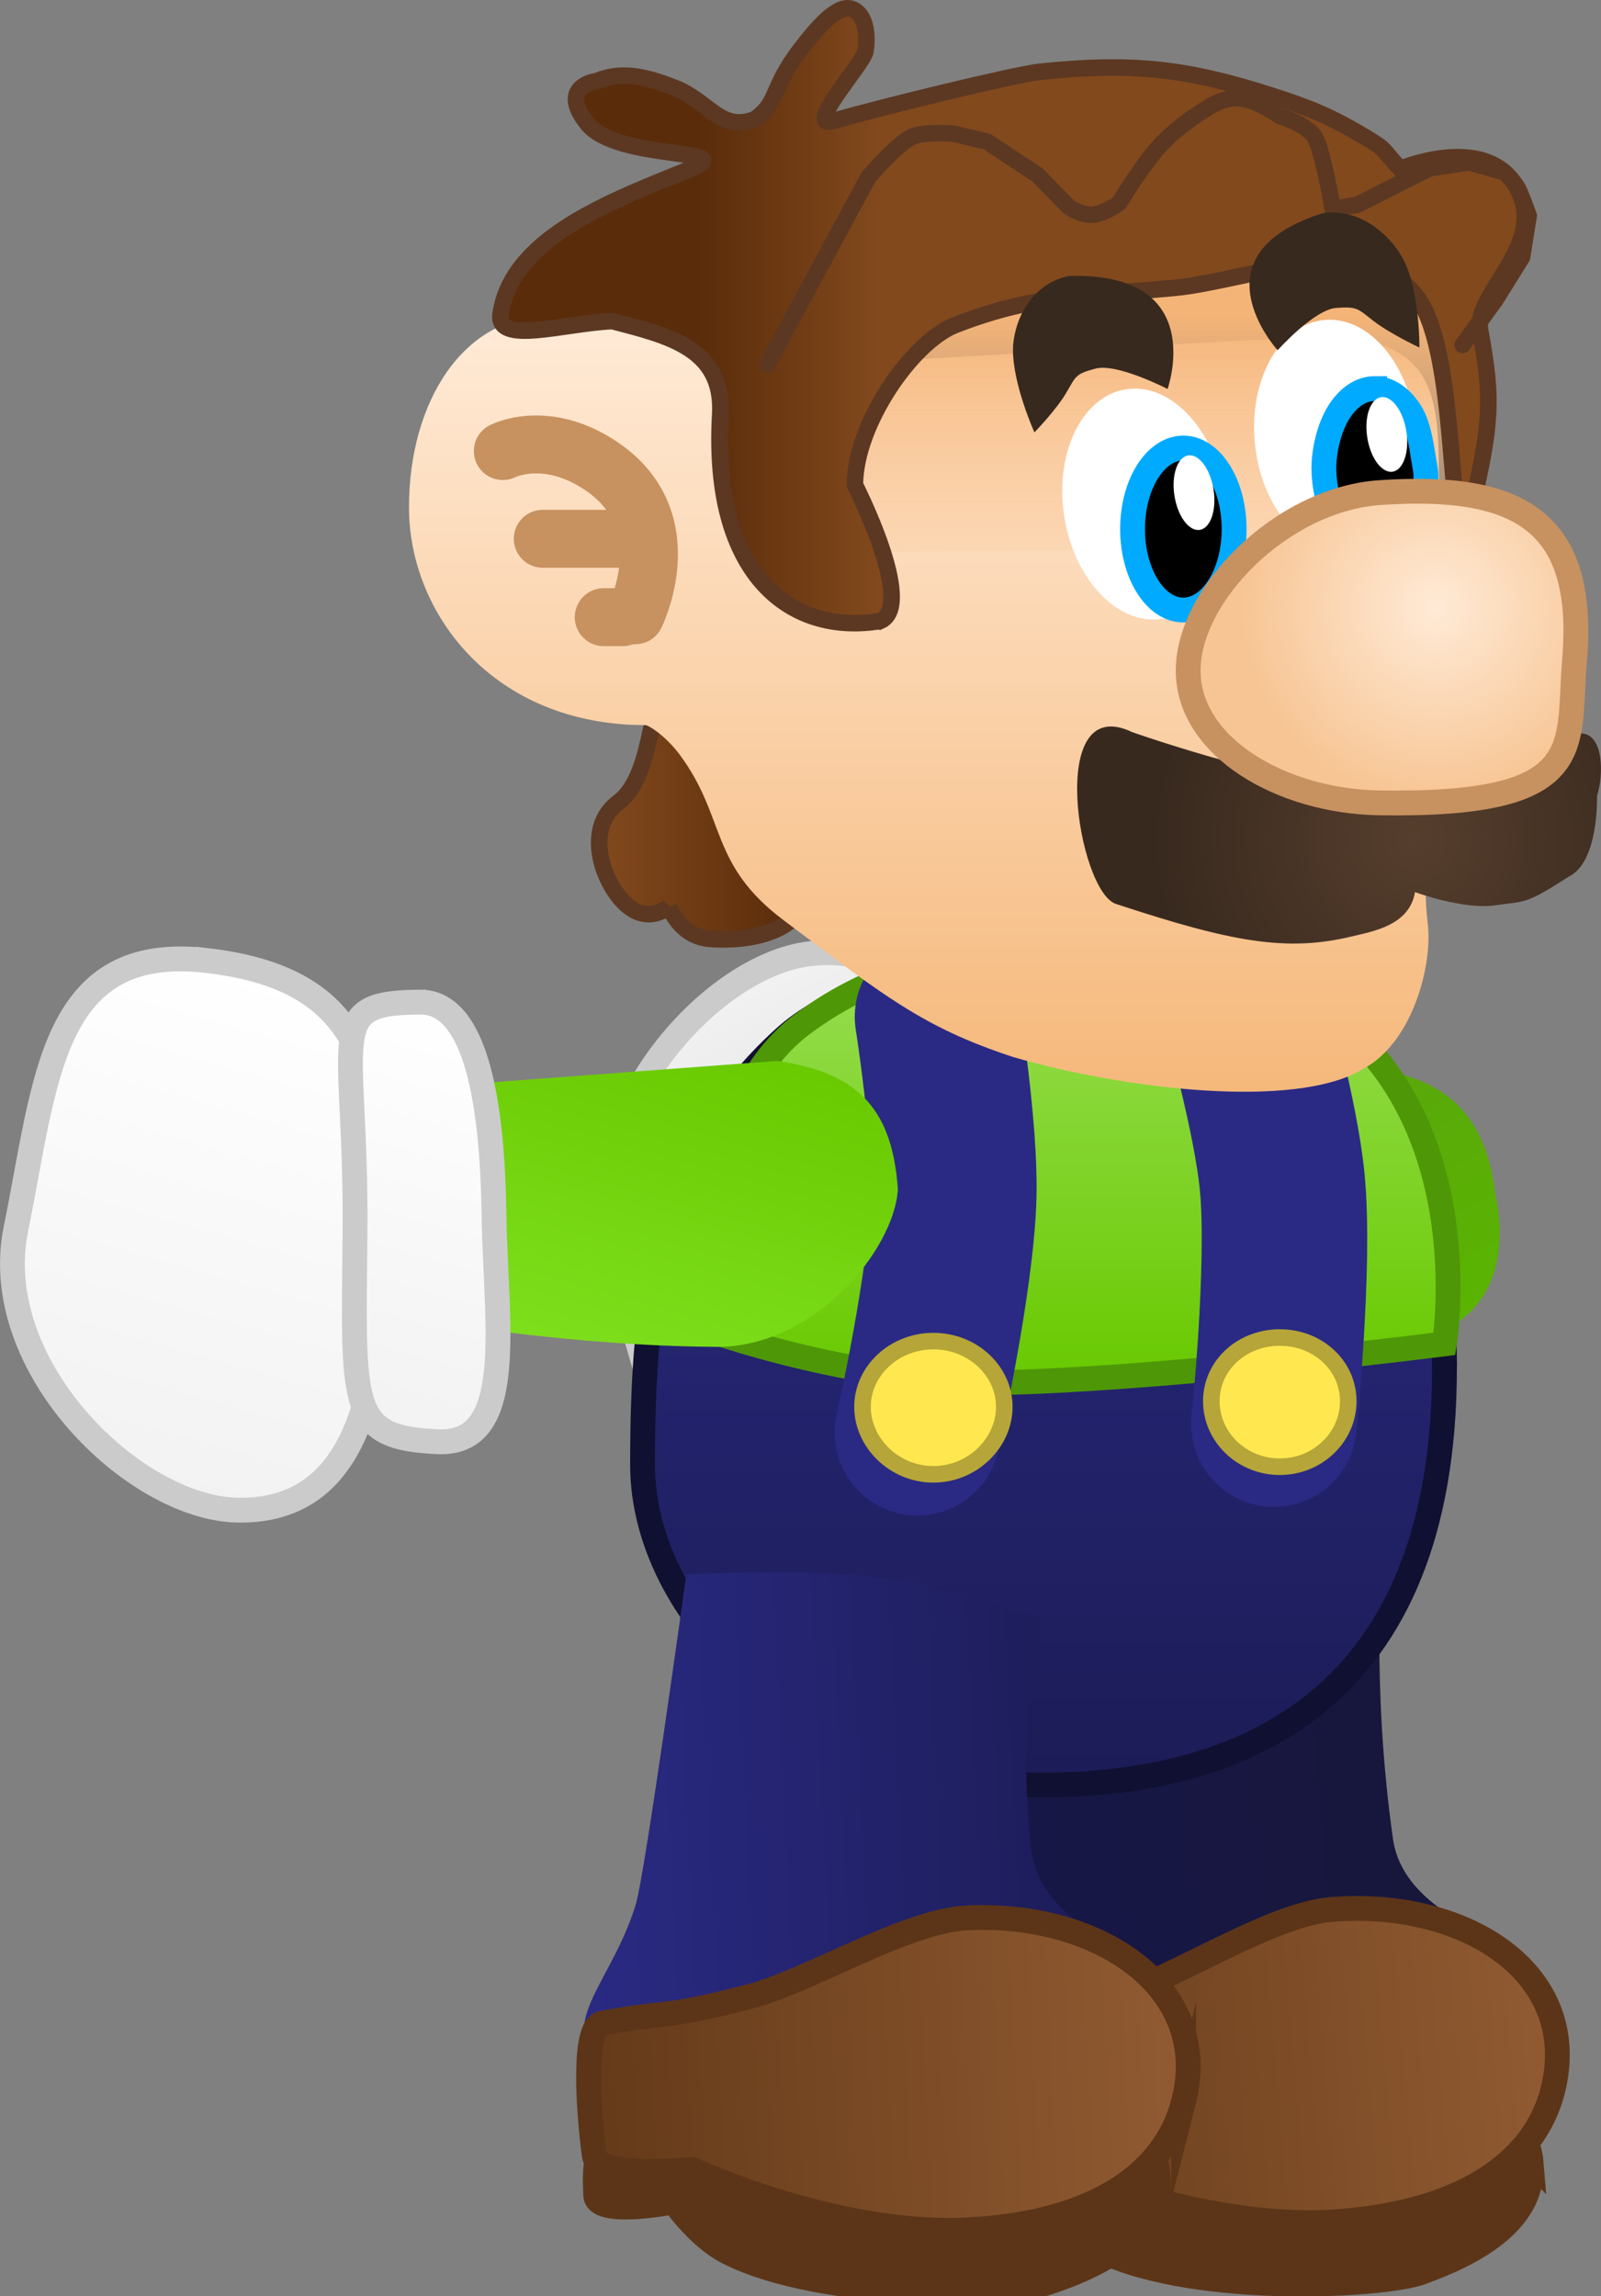 <svg version="1.1" xmlns="http://www.w3.org/2000/svg" xmlns:xlink="http://www.w3.org/1999/xlink" width="96.743" height="138.706" viewBox="0,0,96.743,138.706"><rect x="0" y="0" width="96.743" height="138.706" fill="#808080" stroke="none"/><defs><linearGradient x1="259.869" y1="211.094" x2="248.599" y2="189.455" gradientUnits="userSpaceOnUse" id="color-1"><stop offset="0" stop-color="#5ab500"/><stop offset="1" stop-color="#59a210"/></linearGradient><linearGradient x1="231.897" y1="216.201" x2="217.52" y2="188.598" gradientUnits="userSpaceOnUse" id="color-2"><stop offset="0" stop-color="#cecece"/><stop offset="1" stop-color="#f2f2f2"/></linearGradient><linearGradient x1="243.035" y1="212.681" x2="231.566" y2="190.659" gradientUnits="userSpaceOnUse" id="color-3"><stop offset="0" stop-color="#cecece"/><stop offset="1" stop-color="#f2f2f2"/></linearGradient><linearGradient x1="232.304" y1="236.549" x2="264.621" y2="233.843" gradientUnits="userSpaceOnUse" id="color-4"><stop offset="0" stop-color="#17174a"/><stop offset="1" stop-color="#17173a"/></linearGradient><linearGradient x1="233.899" y1="254.361" x2="270.033" y2="251.336" gradientUnits="userSpaceOnUse" id="color-5"><stop offset="0" stop-color="#643a19"/><stop offset="1" stop-color="#915b32"/></linearGradient><linearGradient x1="238.997" y1="187.224" x2="238.997" y2="235.521" gradientUnits="userSpaceOnUse" id="color-6"><stop offset="0" stop-color="#2a2a84"/><stop offset="1" stop-color="#1c1c57"/></linearGradient><linearGradient x1="240.906" y1="184.885" x2="240.906" y2="211.191" gradientUnits="userSpaceOnUse" id="color-7"><stop offset="0" stop-color="#98de53"/><stop offset="1" stop-color="#68c900"/></linearGradient><linearGradient x1="210.549" y1="236.528" x2="242.94" y2="234.925" gradientUnits="userSpaceOnUse" id="color-8"><stop offset="0" stop-color="#2a2a84"/><stop offset="1" stop-color="#1c1c57"/></linearGradient><linearGradient x1="211.522" y1="254.094" x2="247.738" y2="252.302" gradientUnits="userSpaceOnUse" id="color-9"><stop offset="0" stop-color="#643a19"/><stop offset="1" stop-color="#915b32"/></linearGradient><linearGradient x1="212.146" y1="177.415" x2="223.935" y2="177.415" gradientUnits="userSpaceOnUse" id="color-10"><stop offset="0" stop-color="#82491d"/><stop offset="1" stop-color="#5a2c0a"/></linearGradient><linearGradient x1="231.88" y1="147.265" x2="231.88" y2="195.682" gradientUnits="userSpaceOnUse" id="color-11"><stop offset="0" stop-color="#ffead6"/><stop offset="1" stop-color="#f5b677"/></linearGradient><linearGradient x1="232.855" y1="146.575" x2="232.855" y2="163.035" gradientUnits="userSpaceOnUse" id="color-12"><stop offset="0" stop-color="#f5b477"/><stop offset="1" stop-color="#f5b477" stop-opacity="0"/></linearGradient><radialGradient cx="261.436" cy="178.335" r="15.828" gradientUnits="userSpaceOnUse" id="color-13"><stop offset="0" stop-color="#563e2d"/><stop offset="1" stop-color="#38291e"/></radialGradient><linearGradient x1="218.157" y1="157.583" x2="229.086" y2="157.583" gradientUnits="userSpaceOnUse" id="color-14"><stop offset="0" stop-color="#5a2c0a"/><stop offset="1" stop-color="#82491d"/></linearGradient><radialGradient cx="262.672" cy="164.388" r="11.712" gradientUnits="userSpaceOnUse" id="color-15"><stop offset="0" stop-color="#ffead6"/><stop offset="1" stop-color="#f7c594"/></radialGradient><linearGradient x1="215.292" y1="211.176" x2="221.158" y2="190.349" gradientUnits="userSpaceOnUse" id="color-16"><stop offset="0" stop-color="#7edf1d"/><stop offset="1" stop-color="#68c900"/></linearGradient><linearGradient x1="184.217" y1="217.465" x2="192.886" y2="186.686" gradientUnits="userSpaceOnUse" id="color-17"><stop offset="0" stop-color="#f2f2f2"/><stop offset="1" stop-color="#ffffff"/></linearGradient><linearGradient x1="197.874" y1="213.862" x2="204.846" y2="189.105" gradientUnits="userSpaceOnUse" id="color-18"><stop offset="0" stop-color="#f2f2f2"/><stop offset="1" stop-color="#ffffff"/></linearGradient></defs><g transform="translate(-175.941,-127.689)"><g data-paper-data="{&quot;isPaintingLayer&quot;:true}" fill-rule="nonzero" stroke-linejoin="miter" stroke-miterlimit="10" stroke-dasharray="" stroke-dashoffset="0" style="mix-blend-mode: normal"><g data-paper-data="{&quot;index&quot;:null,&quot;origRot&quot;:0}" stroke-linecap="butt"><path d="M266.315,199.935c0,0 2.159,8.088 -6.22,8.918c-6.74,0.668 -20.029,0.301 -20.029,0.301l-1.428,-14.275c0,0 7.913,-1.735 16.292,-2.566c8.38,-0.83 10.856,2.87 11.385,7.621z" data-paper-data="{&quot;origRot&quot;:0,&quot;origPos&quot;:null}" fill="url(#color-1)" stroke="none" stroke-width="0"/><g data-paper-data="{&quot;origPos&quot;:null}" stroke="#cbcbcb" stroke-width="1.5"><path d="M235.115,203.158c0.562,8.421 -0.439,13.566 -9.212,15.436c-9.395,2.003 -10.325,-6.292 -12.895,-15.149c-2.355,-8.117 5.722,-17.453 11.893,-18.147c8.507,-0.956 9.652,9.439 10.214,17.86z" data-paper-data="{&quot;origRot&quot;:0,&quot;origPos&quot;:null}" fill="url(#color-2)"/><path d="M241.798,201.666c0.442,6.501 0.072,12.987 -3.375,13.28c-5.904,0.501 -3.954,-1.512 -5.065,-13.599c-0.975,-10.61 -1.411,-12.285 3.936,-13.012c4.78,-0.65 4.062,6.831 4.504,13.331z" data-paper-data="{&quot;origRot&quot;:0,&quot;origPos&quot;:null}" fill="url(#color-3)"/></g></g><g data-paper-data="{&quot;origPos&quot;:null,&quot;origRot&quot;:0}" stroke-linecap="butt"><path d="M260.109,238.74c0.578,4.105 5.514,5.319 5.442,6.258c-0.291,3.799 -1.902,6.594 -8.15,8.894c-7.739,2.849 -14.006,2.858 -21.447,-0.599c-5.068,-2.354 -1.015,-5.094 0.393,-10.397c0.505,-1.903 0.792,-4.36 0.847,-9.292c0.069,-6.167 1.813,-7.93 1.813,-7.93c0,0 6.226,-3.476 11.116,-3.958c4.842,-0.427 9.354,0.031 9.354,0.031c0,0 -0.704,7.505 0.632,16.993z" data-paper-data="{&quot;origPos&quot;:null}" fill="url(#color-4)" stroke="none" stroke-width="0"/><path d="M268.455,258.247c0.295,3.524 -3.257,5.493 -6.675,6.721c-2.24,0.804 -13.382,1.419 -19.16,-1.258c-1.794,-0.831 -3.37,-2.927 -3.37,-2.927c0,0 -4.628,1.079 -4.725,-0.239c-0.077,-1.046 -0.253,-2.824 0.744,-3.454c4.292,-2.711 14.921,-3.595 20.011,-4.021c6.988,-0.585 12.886,1.733 13.175,5.178z" data-paper-data="{&quot;origPos&quot;:null}" fill="#5c3518" stroke="#5c3518" stroke-width="1.5"/><path d="M269.838,253.673c-0.926,4.231 -4.928,7.535 -12.828,8.197c-7.9,0.661 -16.723,-3.083 -16.723,-3.083c0,0 -5.695,0.771 -5.93,-0.645c-0.486,-2.931 -0.944,-7.741 0.192,-7.995c4.195,-0.936 3.44,-0.311 8.893,-1.928c3.53,-1.047 9.254,-4.876 12.928,-5.184c7.9,-0.661 14.993,3.671 13.468,10.638z" data-paper-data="{&quot;origPos&quot;:null}" fill="url(#color-5)" stroke="#5c3518" stroke-width="1.5"/></g><g data-paper-data="{&quot;origPos&quot;:null}"><path d="M263.219,209.441c0.339,20.302 -11.345,26.081 -24.485,26.081c-13.141,0 -23.966,-9.625 -23.966,-19.369c0,-10.57 1.141,-18.985 8.498,-25.713c5.481,-5.012 13.381,-2.669 20.487,-2.669c13.141,0 19.135,1.769 19.467,21.67z" data-paper-data="{&quot;origPos&quot;:null}" fill="url(#color-6)" stroke="#101032" stroke-width="1.5" stroke-linecap="butt"/><path d="M263.219,208.866c0,0 -14.919,1.918 -25.437,2.301c-9.647,0.352 -19.381,-3.26 -19.381,-3.26c0,0 -0.854,-13.228 6.043,-18.371c4.512,-3.365 9.587,-4.467 16.106,-4.641c6.519,-0.173 13.609,2.051 16.891,4.998c7.752,6.96 5.778,18.973 5.778,18.973z" data-paper-data="{&quot;origPos&quot;:null}" fill="url(#color-7)" stroke="#4e9707" stroke-width="1.5" stroke-linecap="butt"/><path d="M251.2,188.626c0,0 1.852,6.559 2.225,10.502c0.48,5.065 -0.502,14.583 -0.502,14.583" data-paper-data="{&quot;origPos&quot;:null,&quot;origRot&quot;:0}" fill="none" stroke="#2a2a84" stroke-width="10" stroke-linecap="round"/><path d="M232.591,189.113c0,0 1.073,6.769 0.984,10.733c-0.114,5.092 -2.195,14.389 -2.195,14.389" data-paper-data="{&quot;origPos&quot;:null}" fill="none" stroke="#2a2a84" stroke-width="10" stroke-linecap="round"/><path d="M228.059,212.669c0,-2.171 1.918,-3.97 4.284,-3.97c2.366,0 4.284,1.798 4.284,3.97c0,2.171 -1.918,4.078 -4.284,4.078c-2.366,0 -4.284,-1.907 -4.284,-4.078z" fill="#ffe84f" stroke="#b6a538" stroke-width="1" stroke-linecap="butt"/><path d="M249.137,212.33c0,-2.171 1.852,-3.848 4.137,-3.848c2.285,0 4.137,1.677 4.137,3.848c0,2.171 -1.852,3.957 -4.137,3.957c-2.285,0 -4.137,-1.786 -4.137,-3.957z" fill="#ffe84f" stroke="#b6a538" stroke-width="1" stroke-linecap="butt"/></g><g data-paper-data="{&quot;origPos&quot;:null,&quot;origRot&quot;:0}" stroke-linecap="butt"><path d="M238.249,239.375c0.438,4.122 5.33,5.503 5.226,6.44c-0.42,3.787 -2.126,6.526 -8.448,8.611c-7.832,2.583 -14.095,2.379 -21.414,-1.329c-4.985,-2.526 -0.841,-5.126 0.747,-10.378c0.57,-1.884 3.049,-19.919 3.049,-19.919c0,0 7.068,-0.405 11.783,0.197c3.722,0.476 9.837,2.567 9.837,2.567c0,0 -1.791,4.283 -0.78,13.811z" data-paper-data="{&quot;origPos&quot;:null}" fill="url(#color-8)" stroke="none" stroke-width="0"/><path d="M245.926,259.155c0.175,3.532 -3.442,5.379 -6.9,6.49c-2.267,0.728 -13.422,0.962 -19.106,-1.91c-1.765,-0.892 -3.268,-3.04 -3.268,-3.04c0,0 -4.662,0.921 -4.714,-0.4c-0.041,-1.048 -0.157,-2.831 0.861,-3.426c4.382,-2.563 15.035,-3.085 20.137,-3.337c7.004,-0.347 12.82,2.171 12.991,5.624z" data-paper-data="{&quot;origPos&quot;:null}" fill="#5c3518" stroke="#5c3518" stroke-width="1.5"/><path d="M247.463,254.631c-1.07,4.197 -5.182,7.363 -13.1,7.755c-7.918,0.392 -16.609,-3.651 -16.609,-3.651c0,0 -5.718,0.577 -5.904,-0.846c-0.386,-2.946 -0.68,-7.769 0.464,-7.984c4.224,-0.793 3.449,-0.194 8.954,-1.624c3.564,-0.926 9.415,-4.558 13.097,-4.74c7.918,-0.392 14.859,4.18 13.098,11.091z" data-paper-data="{&quot;origPos&quot;:null}" fill="url(#color-9)" stroke="#5c3518" stroke-width="1.5"/></g><g data-paper-data="{&quot;origPos&quot;:null}"><path d="M216.375,182.44c0,0 -1.275,1.178 -2.686,-0.199c-1.412,-1.377 -2.434,-4.561 -0.391,-6.082c2.444,-1.819 1.81,-7.936 3.221,-6.559c0,0 5.422,1.028 5.84,3.941c0,0 2.287,8.411 1.35,9.757c0,0 -1.336,1.33 -4.818,1.11c-1.887,-0.12 -2.517,-1.967 -2.517,-1.967z" data-paper-data="{&quot;origRot&quot;:0}" fill="url(#color-10)" stroke="#5c3822" stroke-width="1" stroke-linecap="butt"/><path d="M218.663,149.575c3.836,0.795 33.118,-1.711 38.27,-1.457c7.622,0.376 5.515,6.481 6.053,13.238c0.619,7.769 -1.435,16.761 -0.771,22.139c0.299,2.425 -0.877,7.151 -3.898,8.758c-4.087,2.505 -14.57,1.204 -21.137,-0.709c-5.562,-1.818 -7.906,-3.784 -13.88,-8.262c-4.534,-3.399 -3.465,-6.216 -6.289,-10.009c-0.866,-1.163 -1.892,-1.783 -2.065,-1.783c-9.222,0 -14.291,-6.76 -14.291,-13.151c0,-6.392 3.291,-11.573 8.448,-11.573c5.157,0 8.226,2.532 9.559,2.809z" data-paper-data="{&quot;origPos&quot;:null}" fill="url(#color-11)" stroke="none" stroke-width="0" stroke-linecap="butt"/><path d="M261.596,146.181c4.952,4.013 3.215,7.718 3.602,14.539c-1.863,0.262 -35.422,0.074 -43.041,0.502c-0.804,-1.773 -1.983,-12.488 -0.597,-12.198c0,0 16.084,-5.981 21.5,-6.248c9.175,-0.453 13.585,-0.608 18.537,3.405z" fill="url(#color-12)" stroke="none" stroke-width="0" stroke-linecap="butt"/><path d="M261.51,153.683c0.313,3.858 -1.617,7.125 -4.311,7.297c-2.694,0.172 -5.132,-2.815 -5.446,-6.673c-0.313,-3.858 1.617,-7.125 4.311,-7.297c2.694,-0.172 5.132,2.815 5.446,6.673z" data-paper-data="{&quot;origRot&quot;:0}" fill="#ffffff" stroke="none" stroke-width="0" stroke-linecap="butt"/><path d="M249.93,157.632c0.508,3.841 -1.256,7.182 -3.938,7.461c-2.683,0.279 -5.269,-2.608 -5.777,-6.45c-0.508,-3.841 1.256,-7.182 3.938,-7.461c2.683,-0.279 5.269,2.608 5.777,6.45z" data-paper-data="{&quot;origRot&quot;:0}" fill="#ffffff" stroke="none" stroke-width="0" stroke-linecap="butt"/><path d="M247.446,154.753c0.847,0 1.613,0.548 2.169,1.434c0.555,0.885 0.899,2.108 0.899,3.458c0,1.35 -0.344,2.573 -0.899,3.458c-0.556,0.885 -1.322,1.434 -2.169,1.434c-0.847,0 -1.613,-0.548 -2.169,-1.434c-0.555,-0.885 -0.899,-2.108 -0.899,-3.458c0,-1.35 0.344,-2.573 0.899,-3.458c0.556,-0.885 1.322,-1.434 2.169,-1.434z" fill="#000000" stroke="#00aaff" stroke-width="1.5" stroke-linecap="butt"/><path d="M259.006,151.163c0.847,0 1.613,0.548 2.169,1.434c0.555,0.885 0.689,2.291 0.899,3.458c0.074,0.425 0.058,2.022 -0.562,3.169c-0.62,1.148 -1.036,1.93 -2.236,2.006c-1.199,0.076 -1.72,-0.664 -2.395,-1.711c-0.675,-1.047 -0.934,-2.548 -0.943,-3.465c-0.012,-1.184 0.344,-2.573 0.899,-3.458c0.556,-0.885 1.322,-1.434 2.169,-1.434z" fill="#000000" stroke="#00aaff" stroke-width="1.5" stroke-linecap="round"/><path d="M261.444,181.575c-0.33,2.011 -2.53,2.369 -3.815,2.679c-3.923,0.944 -7.223,0.359 -14.263,-1.966c-2.279,-0.753 -4.253,-12.886 0.992,-10.374c0,0 10.634,3.753 15.944,3.485c0,0 8.571,-3.559 11.228,-3.403c1.318,0.077 1.326,2.527 0.911,3.765c0,0 0.135,3.985 -1.708,4.884c-2.652,1.691 -2.528,1.458 -4.453,1.731c-1.925,0.274 -4.836,-0.799 -4.836,-0.799z" fill="url(#color-13)" stroke="none" stroke-width="0" stroke-linecap="butt"/><g fill="none" stroke="#c79260" stroke-width="3.5" stroke-linecap="round"><path d="M206.324,154.936c0,0 2.635,-1.365 6.007,0.946c4.836,3.315 1.996,8.973 1.996,8.973" data-paper-data="{&quot;origPos&quot;:null}"/><path d="M208.738,160.234h5.335" data-paper-data="{&quot;origPos&quot;:null}"/><path d="M212.422,164.969h1.143" data-paper-data="{&quot;origPos&quot;:null}"/></g><path d="M247.765,155.195c0.328,-0.037 0.661,0.182 0.935,0.565c0.274,0.383 0.488,0.931 0.578,1.553c0.09,0.622 0.038,1.2 -0.119,1.632c-0.157,0.432 -0.417,0.718 -0.745,0.756c-0.328,0.037 -0.661,-0.182 -0.935,-0.565c-0.274,-0.383 -0.488,-0.931 -0.578,-1.553c-0.09,-0.622 -0.038,-1.2 0.119,-1.632c0.157,-0.432 0.417,-0.718 0.745,-0.756z" data-paper-data="{&quot;origRot&quot;:0}" fill="#ffffff" stroke="#00aaff" stroke-width="0" stroke-linecap="butt"/><path d="M259.417,151.679c0.328,-0.037 0.661,0.182 0.935,0.565c0.274,0.383 0.488,0.931 0.578,1.553c0.09,0.622 0.038,1.2 -0.119,1.632c-0.157,0.432 -0.417,0.718 -0.745,0.756c-0.328,0.037 -0.661,-0.182 -0.935,-0.565c-0.274,-0.383 -0.488,-0.931 -0.578,-1.553c-0.09,-0.622 -0.038,-1.2 0.119,-1.632c0.157,-0.432 0.417,-0.718 0.745,-0.756z" data-paper-data="{&quot;origRot&quot;:0}" fill="#ffffff" stroke="#00aaff" stroke-width="0" stroke-linecap="butt"/><path d="M229.131,165.199c-5.365,0.896 -10.228,-2.701 -9.67,-12.462c0.229,-4.006 -3.105,-4.758 -6.518,-5.652c-2.91,0.127 -7.017,1.454 -6.755,-0.412c0.494,-3.517 4.137,-5.656 7.939,-7.321c1.202,-0.526 2.42,-1.005 3.56,-1.466c3.145,-1.27 -4.449,-0.456 -6.26,-2.733c-1.811,-2.277 0.547,-2.557 0.605,-2.58c1.58,-0.643 3.085,-0.199 4.677,0.419c2.069,0.804 2.767,2.698 4.839,1.899c1.435,-0.983 0.956,-1.864 2.764,-4.218c1.225,-1.595 2.37,-2.824 3.205,-2.399c0.835,0.425 0.838,1.736 0.722,2.504c-0.116,0.768 -3.845,4.78 -1.911,4.21c2.526,-0.745 10.965,-2.806 12.428,-2.959c5.563,-0.585 8.863,-0.233 14.131,1.472c2.251,0.729 3.492,1.242 5.485,2.431c1.47,0.877 1.047,0.748 2.182,1.961c1.605,-0.641 6.142,-1.846 7.364,1.867c0.999,3.035 -2.907,5.828 -2.538,7.87c0.742,4.104 0.798,5.615 -0.831,11.964c-1.129,1.036 -0.496,-10.319 -2.864,-13.787c-2.959,-4.333 -10.301,-1.144 -14.789,-0.727c-5.269,0.489 -8.375,0.355 -13.235,2.243c-2.583,1.003 -6.06,5.977 -6.06,9.664c0,0 3.716,7.261 1.532,8.213z" data-paper-data="{&quot;origPos&quot;:null}" fill="url(#color-14)" stroke="#5c3822" stroke-width="1" stroke-linecap="butt"/><path d="M222.296,149.721l6.117,-11.326c0,0 1.905,-2.238 2.793,-2.504c0.888,-0.265 2.394,-0.119 2.394,-0.119l1.995,0.477l3.059,2.027l1.862,1.907c0,0 0.769,0.531 1.463,0.477c0.694,-0.054 1.596,-0.715 1.596,-0.715c0,0 1.356,-2.273 2.52,-3.525c1.164,-1.252 2.799,-2.197 2.799,-2.197c0,0 0.958,-0.709 1.995,-0.596c1.037,0.113 2.394,1.073 2.394,1.073c0,0 1.664,0.498 2.128,1.311c0.463,0.814 1.064,4.292 1.064,4.292l1.463,-0.238l4.389,-2.211l2.394,-0.358l2.128,0.601c0,0 0.569,0.544 0.798,0.954c0.229,0.41 0.665,1.669 0.665,1.669l-0.399,2.504l-1.596,2.563l-1.995,2.742" data-paper-data="{&quot;origPos&quot;:null}" fill="none" stroke="#5c3822" stroke-width="1" stroke-linecap="round"/><path d="M271.082,167.606c-0.445,5.222 1.003,8.778 -11.783,8.581c-5.893,-0.091 -11.56,-3.359 -11.56,-7.989c0,-4.63 5.685,-10.345 11.56,-10.751c8.561,-0.592 12.494,1.805 11.783,10.159z" fill="url(#color-15)" stroke="#c79260" stroke-width="1.5" stroke-linecap="butt"/><path d="M242.116,149.96c-1.223,0.324 -1.165,0.477 -1.759,1.48c-0.613,1.035 -1.909,2.367 -1.909,2.367c0,0 -1.297,-2.862 -1.297,-4.986c0,-1.442 0.883,-3.957 3.389,-4.461c8.476,-0.253 5.953,6.826 5.953,6.826c0,0 -3.092,-1.596 -4.377,-1.225z" fill="#38291e" stroke="none" stroke-width="0" stroke-linecap="butt"/><path d="M256.715,146.288c-1.348,0.07 -3.571,2.558 -3.571,2.558c0,0 -5.259,-5.775 2.736,-8.283c2.54,-0.342 4.396,1.713 4.989,3.056c0.873,1.978 0.843,5.063 0.843,5.063c0,0 -1.755,-0.821 -2.75,-1.586c-0.965,-0.741 -0.974,-0.903 -2.246,-0.808z" data-paper-data="{&quot;index&quot;:null,&quot;origRot&quot;:0}" fill="#38291e" stroke="none" stroke-width="0" stroke-linecap="butt"/></g><g data-paper-data="{&quot;origPos&quot;:null,&quot;origRot&quot;:0,&quot;index&quot;:null}" stroke-linecap="butt"><path d="M222.861,191.778c5.205,0.68 7.018,3.223 7.335,7.742c-0.193,3.616 -5.08,9.701 -11.191,9.524c-8.435,-0.072 -16.417,-1.446 -16.417,-1.446l0.25,-14.319z" data-paper-data="{&quot;origRot&quot;:0}" fill="url(#color-16)" stroke="none" stroke-width="0"/><g data-paper-data="{&quot;origPos&quot;:null}" stroke="#cbcbcb" stroke-width="1.5"><path d="M188.528,185.719c8.913,1.071 10.337,6.096 10.47,14.517c0.133,8.421 -0.154,18.858 -8.727,18.673c-6.219,-0.135 -15.053,-8.69 -13.37,-16.971c1.836,-9.036 2.081,-17.366 11.627,-16.219z" data-paper-data="{&quot;origRot&quot;:0,&quot;origPos&quot;:null}" fill="url(#color-17)"/><path d="M201.33,188.221c3.466,-0.019 4.37,6.396 4.464,12.898c0.094,6.502 1.428,13.875 -3.399,13.658c-5.399,-0.243 -5.102,-1.947 -5.002,-12.582c0.113,-12.115 -2,-13.941 3.937,-13.974z" data-paper-data="{&quot;origRot&quot;:0,&quot;origPos&quot;:null}" fill="url(#color-18)"/></g></g></g></g></svg>